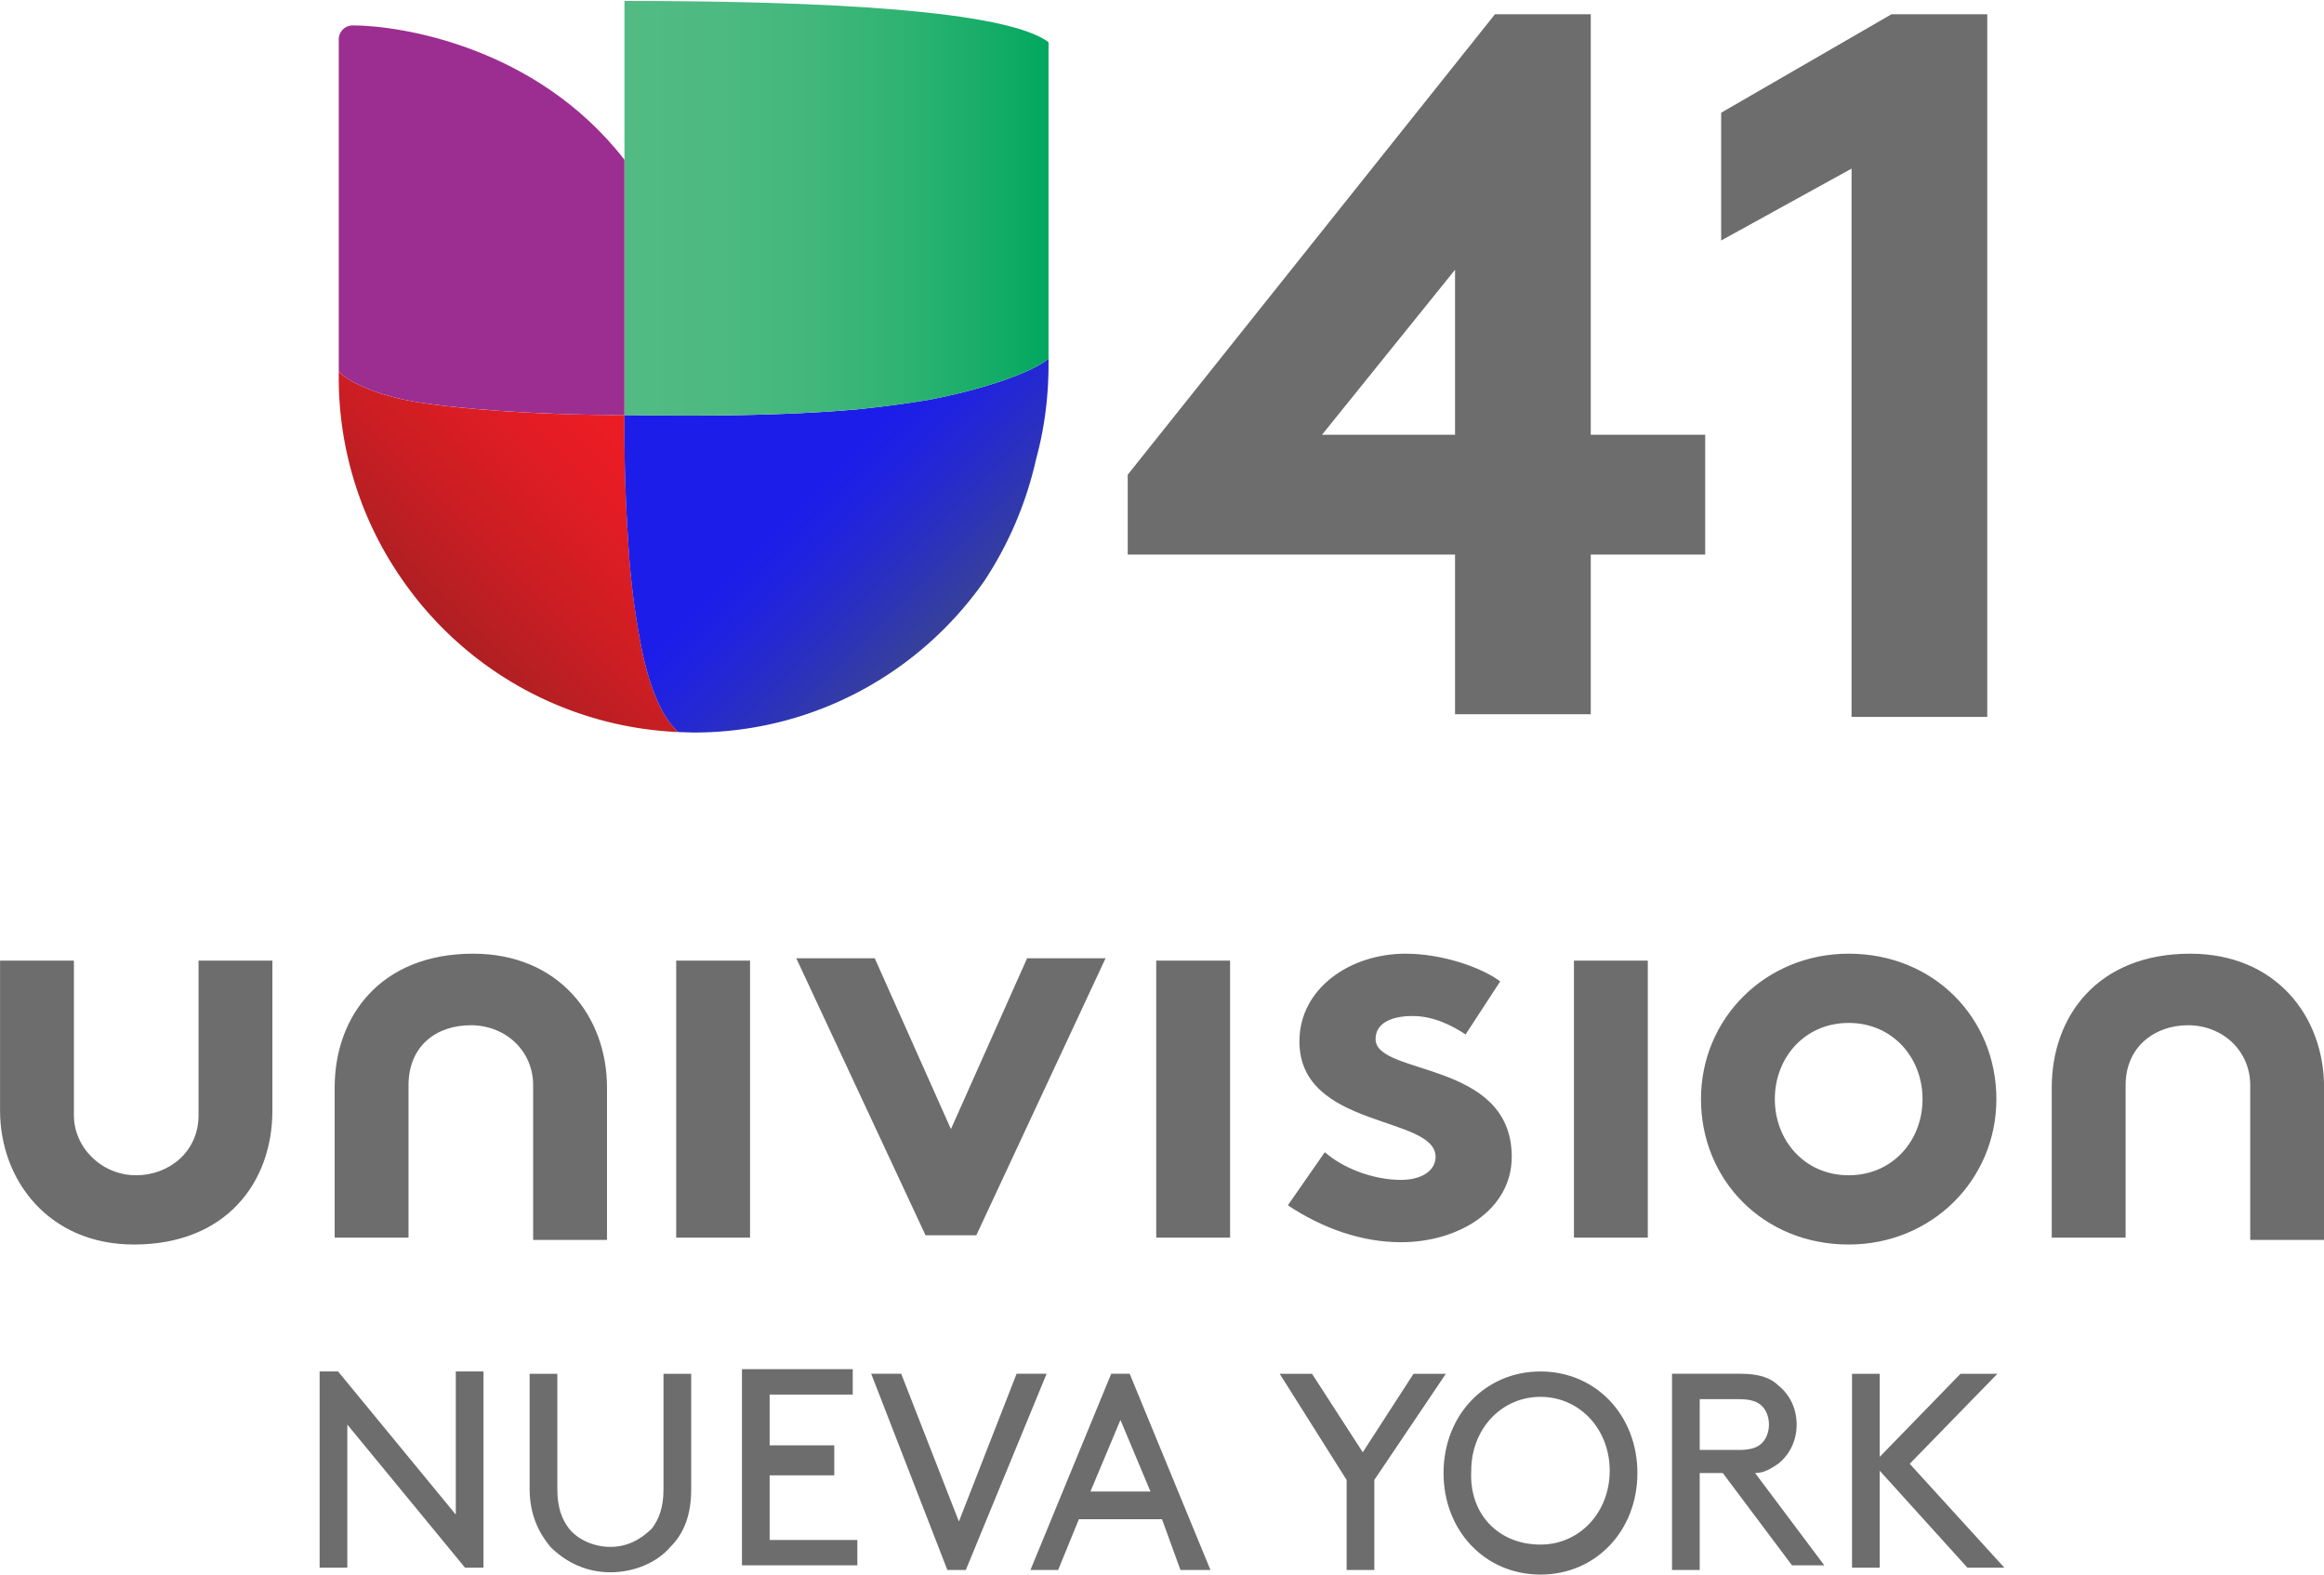 <svg width="2190.7" height="1484" version="1.1" viewBox="0 0 2190.7 1484" xml:space="preserve" xmlns="http://www.w3.org/2000/svg"><defs>
		<mask id="d_1_" x="0" y="0.4" width="12.8" height="13.6" maskUnits="userSpaceOnUse">
			<g class="st5" filter="url(#Adobe_OpacityMaskFilter_1_)">
				<path class="st2" d="m0 0.4h12.8v13.6h-12.8z" fill="#fff"/>
			</g>
		</mask>
		<mask id="b_1_" x="0.2" y="0" width="16" height="15.6" maskUnits="userSpaceOnUse">
			<g class="st1" filter="url(#Adobe_OpacityMaskFilter)">
				<path class="st2" d="m0.2 0h16v15.6h-16z" fill="#fff"/>
			</g>
		</mask>
	<linearGradient id="linearGradient1119-5" x1="4.635" x2="13.922" y1="29.228" y2="19.941" gradientTransform="matrix(38.661,0,0,38.661,-1838,-726.03)" gradientUnits="userSpaceOnUse"><stop stop-color="#AE1F23" offset="0"/><stop stop-color="#CC1E23" offset=".382"/><stop stop-color="#E41C24" offset=".764"/><stop stop-color="#ED1C24" offset="1"/></linearGradient><linearGradient id="linearGradient1121-3" x1="16.003" x2="28.544" y1="16.905" y2="29.446" gradientTransform="matrix(38.661,0,0,38.661,-1834.8,-729.03)" gradientUnits="userSpaceOnUse"><stop stop-color="#1D1DEA" offset=".497"/><stop stop-color="#2022E0" offset=".601"/><stop stop-color="#292EC4" offset=".78"/><stop stop-color="#374199" offset="1"/></linearGradient><linearGradient id="linearGradient1123-4" x1="25687" x2="46087" y1="9971.9" y2="9971.9" gradientTransform="matrix(.038 0 0 .038 -2285.4 -729.03)" gradientUnits="userSpaceOnUse"><stop stop-color="#51BB83" offset="0"/><stop stop-color="#4DBA81" offset=".218"/><stop stop-color="#41B77B" offset=".443"/><stop stop-color="#2CB272" offset=".67"/><stop stop-color="#0FAB65" offset=".899"/><stop stop-color="#00A75E" offset="1"/></linearGradient><linearGradient id="linearGradient1125-0" x1="11942" x2="25686" y1="10549" y2="10549" gradientTransform="matrix(1.461,0,0,1.461,-2285.4,-730.78)" gradientUnits="userSpaceOnUse"><stop stop-color="#9B2E90" offset="0"/><stop stop-color="#A82C9B" offset=".225"/><stop stop-color="#BE27AF" offset=".697"/><stop stop-color="#C626B6" offset="1"/></linearGradient></defs>
<style type="text/css">
	.st0{fill:#6D6D6D;}
	.st1{filter:url(#Adobe_OpacityMaskFilter);}
	.st2{fill:#FFFFFF;}
	.st3{mask:url(#b_1_);fill:#00C56E;}
	.st4{fill:#1717EF;}
	.st5{filter:url(#Adobe_OpacityMaskFilter_1_);}
	.st6{mask:url(#d_1_);fill:#FF161F;}
	.st7{fill:#E621BB;}
</style>
<g transform="translate(-199 579.89)" fill="#6d6d6d" stroke-width="21.755"><path class="st0" d="m906.03 586.53h-69.615v-261.06h69.615zm452.5 0h-69.615v-261.06h69.615zm393.76 0h-69.615v-261.06h69.615zm-1168.2 0v-143.58c0-36.983 26.106-56.562 58.738-56.562s58.738 23.93 58.738 56.562v145.76h69.615v-143.58c0-67.44-45.685-126.18-126.18-126.18-87.019 0-130.53 58.738-130.53 126.18v141.41zm1618.6 0v-143.58c0-36.983 28.281-56.562 58.738-56.562 32.632 0 58.738 23.93 58.738 56.562v145.76h69.615v-143.58c0-67.44-45.685-126.18-126.18-126.18-87.019 0-130.53 58.738-130.53 126.18v141.41zm-1107.3-102.25 71.791-160.99h73.966l-121.83 261.06h-47.861l-121.83-261.06h73.966zm352.43 21.755c17.404 15.228 45.685 26.106 71.791 26.106 19.58 0 32.632-8.702 32.632-21.755 0-39.159-128.35-26.106-128.35-108.77 0-50.036 47.861-82.668 100.07-82.668 34.808 0 71.791 13.053 89.195 26.106l-32.632 50.036c-13.053-8.702-30.457-17.404-50.036-17.404s-34.808 6.526-34.808 21.755c0 34.808 128.35 19.579 128.35 110.95 0 50.036-50.036 80.493-104.42 80.493-36.983 0-73.966-13.053-106.6-34.808zm493.83 21.755c41.334 0 69.615-32.632 69.615-71.791s-28.281-71.791-69.615-71.791-69.615 32.632-69.615 71.791 28.281 71.791 69.615 71.791m0-208.85c80.493 0 139.23 60.913 139.23 137.06s-60.913 137.06-139.23 137.06c-80.493 0-139.23-60.913-139.23-137.06s60.913-137.06 139.23-137.06m-1555.5 6.526v145.76c0 34.808-28.281 56.562-58.738 56.562-32.632 0-58.738-26.106-58.738-56.562v-145.76h-69.615v141.41c0 65.264 45.685 126.18 126.18 126.18 87.019 0 130.53-58.738 130.53-126.18v-141.41z"/><path class="st0" d="m526.4 762.74v134.88h-26.106v-184.92h17.404l110.95 134.88v-134.88h26.106v184.92h-17.404zm191.44 115.3c-10.877-13.053-19.579-30.457-19.579-54.387v-108.77h26.106v108.77c0 17.404 4.351 28.281 10.877 36.983 8.702 10.877 23.93 17.404 39.159 17.404 15.228 0 28.281-6.526 39.159-17.404 6.526-8.702 10.877-19.579 10.877-36.983v-108.77h26.106v108.77c0 23.93-6.527 41.334-19.579 54.387-13.053 15.228-34.808 23.93-56.562 23.93-21.755 0-41.334-8.702-56.563-23.93m267.58-91.37v23.93h-60.914v60.913h82.668v23.93h-108.77v-184.92h104.42v23.93h-78.317v47.861h60.914zm124 113.12h-17.404l-71.791-184.92h28.281l54.387 139.23 54.387-139.23h28.281zm117.48-73.966h56.562l-28.281-67.44zm67.44 26.106h-78.317l-19.579 47.861h-26.106l76.142-184.92h17.404l76.142 184.92h-28.281zm200.14-36.983v84.844h-26.106v-84.844l-63.089-100.07h30.457l47.86 73.966 47.861-73.966h30.457zm156.63 60.913c36.983 0 65.264-30.457 65.264-69.615s-28.281-69.615-65.264-69.615-65.264 30.457-65.264 69.615c-2.175 41.334 26.106 69.615 65.264 69.615m0-163.16c52.212 0 91.37 41.334 91.37 95.721s-39.159 95.721-91.37 95.721-91.37-41.334-91.37-95.721 39.159-95.721 91.37-95.721m187.09 73.966c10.877 0 17.404-2.175 21.755-6.526 4.351-4.351 6.527-10.877 6.527-17.404 0-6.526-2.175-13.053-6.527-17.404-4.351-4.351-10.877-6.526-21.755-6.526h-36.983v47.861zm-36.983 26.106v87.019h-26.106v-184.92h65.264c17.404 0 28.281 4.351 34.808 10.877 10.878 8.702 17.404 21.755 17.404 36.983s-6.526 28.281-17.404 36.983c-6.526 4.351-13.053 8.702-21.755 8.702l65.264 87.019h-30.457l-65.265-87.019h-21.755zm143.58-97.897h26.106v78.317l76.142-78.317h34.808l-82.668 84.844 89.195 97.897h-34.808l-82.668-91.37v91.37h-26.106z"/></g>
<g transform="matrix(2.294 0 0 2.294 1921 -1388.4)"><g transform="matrix(.226 0 0 .226 -283.71 770.37)" fill-rule="evenodd"><path d="m-1218.2 598.73c-28.608-26.791-49.043-77.194-63.572-142.58a1394.5 1394.5 0 0 1-25.883-202.52 3039.7 3039.7 0 0 1-6.811-217.06v-12.714c-169.83 0-317.41-12.714-387.78-25.429-74.015-13.623-123.06-40.868-131.69-54.49a641.16 641.16 0 0 0 117.61 382.34 644.34 644.34 0 0 0 499.51 273.82l-1.362-1.362" fill="url(#linearGradient1119-5)" stroke-width="38.661"/><path d="m-543.47-78.755c-29.97 24.975-115.83 55.416-218 74.941-40.868 6.811-84.896 12.665-129.4 17.206-177.09 15.893-385.97 10.465-423.69 10.465v12.683a3039.7 3039.7 0 0 0 6.829 217.11 1394.5 1394.5 0 0 0 25.898 202.48c14.531 65.39 34.983 115.82 63.591 142.61l1.331 1.331 28.115 0.887c218.87 0 411.9-108.91 528.57-275.56 44.531-67.378 76.4-142.37 94.012-221.19 14.985-54.49 22.704-112.56 22.704-172.5v-0.532z" fill="url(#linearGradient1121-3)" stroke-width="38.661"/><path d="m-1314.5 23.86c37.235 0 246.57 5.449 423.65-10.444 44.5-4.541 88.094-9.99 129.87-17.256 101.72-19.526 187.54-49.951 217.51-74.926v-575.32c-77.651-57.668-404.15-74.926-771.03-74.926z" fill="url(#linearGradient1123-4)" stroke-width="45.408"/><path d="m-1809-684.5c-13.623 0-25.01 11.299-25.01 24.922v603.52c8.628 13.623 57.687 40.834 131.7 54.456 70.383 12.714 217.92 25.454 387.74 25.454v-464.13c-160.75-207.07-409.51-244.25-494.44-244.25z" fill="url(#linearGradient1125-0)" stroke-width="38.661"/></g><path class="st0" d="m-239.5 783.86v-67.797l-54.675 67.797zm55.768-172.77v172.77h47.02v49.207h-47.02v65.61h-55.768v-65.61h-134.5v-32.805l150.9-189.17zm53.581 40.459 69.984-40.459h39.366v288.68h-55.768v-225.26l-53.581 29.524z" fill="#6d6d6d" stroke-width="10.935"/></g></svg>
